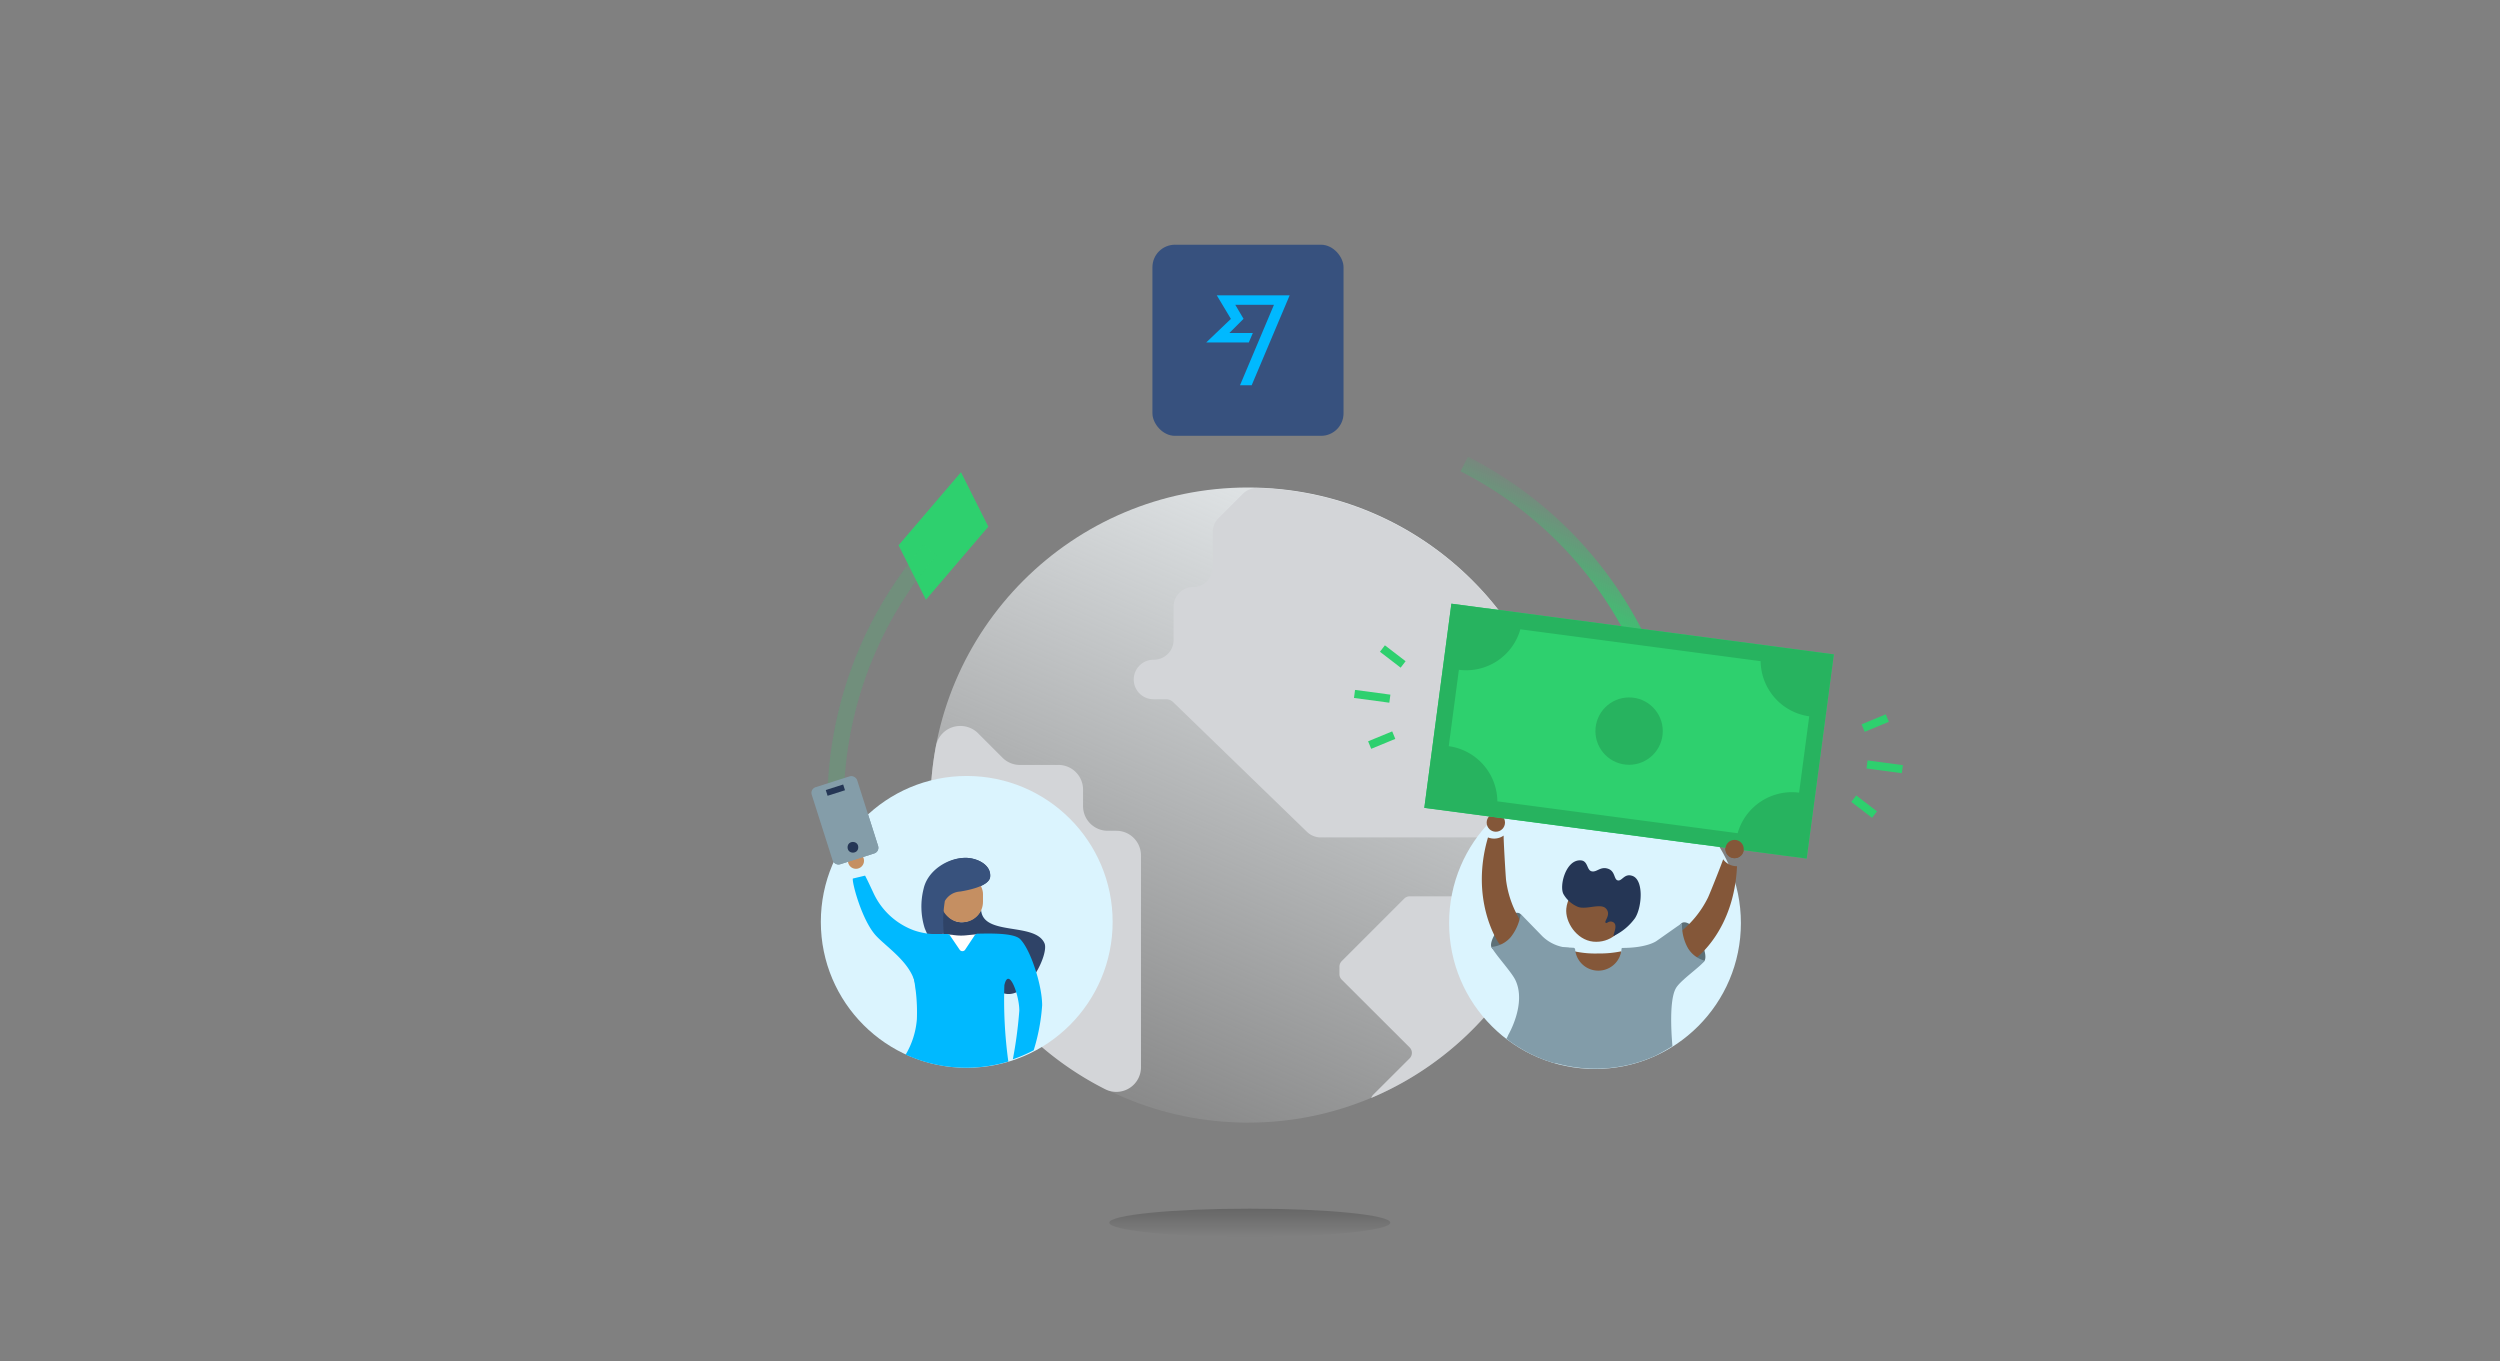 <svg xmlns="http://www.w3.org/2000/svg" xmlns:xlink="http://www.w3.org/1999/xlink" viewBox="0 0 360 196"><rect x="0" y="0" width="360" height="196" fill="#808080" stroke="none"/><defs><style>.cls-1{fill:#dbf4fe}.cls-14,.cls-2{fill:none}.cls-6{fill:#5d7077}.cls-7{fill:#845739}.cls-8{fill:#253655}.cls-9{fill:#829ca9}.cls-11{fill:#00b9ff}.cls-12{fill:#2ed06e}.cls-13{fill:#27b35f}.cls-14{stroke:#2ed06e;stroke-miterlimit:10;stroke-width:1.17px}.cls-18{fill:#c58f62}.cls-21{opacity:.2}</style><linearGradient id="linear-gradient" x1="-6539.83" y1="364.3" x2="-6524.15" y2="364.3" gradientTransform="rotate(116.96 -3066.997 2294.494)" gradientUnits="userSpaceOnUse"><stop offset="0" stop-color="#2ed06e" stop-opacity=".1"/><stop offset="1" stop-color="#2ed06e"/></linearGradient><linearGradient id="linear-gradient-2" x1="161.83" y1="158.03" x2="197.58" y2="73.82" gradientUnits="userSpaceOnUse"><stop offset="0" stop-color="#e2e6e8" stop-opacity=".1"/><stop offset="1" stop-color="#e2e6e8"/></linearGradient><linearGradient id="linear-gradient-3" x1="119.14" y1="100.71" x2="134.82" y2="100.71" xlink:href="#linear-gradient"/><clipPath id="clip-path"><circle class="cls-1" cx="139.21" cy="132.75" r="21.01"/></clipPath><linearGradient id="linear-gradient-4" x1="119.14" y1="97.21" x2="134.82" y2="97.21" xlink:href="#linear-gradient"/><linearGradient id="linear-gradient-5" x1="-10503.65" y1="-3715.13" x2="-10503.65" y2="-3711.09" gradientTransform="rotate(180 -5161.845 -1768.52)" gradientUnits="userSpaceOnUse"><stop offset="0" stop-opacity="0"/><stop offset="1" stop-opacity=".2"/></linearGradient></defs><path class="cls-2" d="M0 0h360v196H0z" id="frames"/><g id="Layer_1" data-name="Layer 1"><path d="M210.32 67.87l1.07-2.11a57.41 57.41 0 0 1 27.08 29.36l-2.19.89a55 55 0 0 0-25.96-28.14z" fill="url(#linear-gradient)"/><circle cx="179.71" cy="115.93" r="45.73" fill="url(#linear-gradient-2)"/><path d="M222.78 129.4l-.8-.33H203a1.13 1.13 0 0 0-.79.33l-9 9a1.15 1.15 0 0 0-.33.8v1.08a1.11 1.11 0 0 0 .33.79l9.77 9.75a1.12 1.12 0 0 1 0 1.59l-5.2 5.19a1.4 1.4 0 0 0-.33.51A45.84 45.84 0 0 0 223 130.55a1.14 1.14 0 0 0-.22-1.15zm-48.14-52.82v5.11a2.84 2.84 0 0 1-2.84 2.84 2.84 2.84 0 0 0-2.8 2.84v4.74a2.85 2.85 0 0 1-2.9 2.89 2.85 2.85 0 0 0-2.84 2.85 2.84 2.84 0 0 0 2.84 2.84h1.83a1.46 1.46 0 0 1 1 .41l19.28 18.69a2.86 2.86 0 0 0 2 .8h32.36a2.85 2.85 0 0 0 2.85-2.74v-1.87a45.74 45.74 0 0 0-44.31-45.71 2.89 2.89 0 0 0-2.13.83l-3.52 3.52a2.81 2.81 0 0 0-.82 1.96zM164.3 153.6v-30.42a3.55 3.55 0 0 0-3.55-3.55h-1.24a3.55 3.55 0 0 1-3.55-3.56v-2.36a3.55 3.55 0 0 0-3.55-3.56h-5.5a3.54 3.54 0 0 1-2.51-1l-3.61-3.61a3.58 3.58 0 0 0-2.52-1 3.55 3.55 0 0 0-3.49 2.88 45.82 45.82 0 0 0 24.39 49.44 3.55 3.55 0 0 0 5.13-3.26z" fill="#d3d5d8"/><circle class="cls-1" cx="229.68" cy="132.92" r="21.01"/><path class="cls-6" d="M243.6 133.27c.55.4 3.83 6.35.52 5.25a4.43 4.43 0 0 1-2.36-1.66 2.15 2.15 0 0 1-.42-1.09 2.84 2.84 0 0 1 .12-.86l.31-1.27c.23-.94.82-1.1 1.83-.37z"/><rect class="cls-7" x="225.53" y="126.94" width="8.68" height="8.68" rx="4.34" transform="rotate(-173.88 229.868 131.28)"/><path class="cls-8" d="M225.15 128.77c-.65-1.14.3-4.92 2.39-4.88 1.17 0 .91 1.41 1.66 1.58s1.23-.73 2.33-.38.84 1.57 1.44 1.69.93-1 2-.68c1.77.46 1.5 4.51.48 6.1a8.08 8.08 0 0 1-3.07 2.57c-.23 0 .75-1.6-.13-2-.6-.27-.88.33-1.06.08s.84-1.15.09-2-2.78.17-4-.24a4.28 4.28 0 0 1-2.13-1.84z"/><circle class="cls-7" cx="249.78" cy="122.26" r="1.32"/><path class="cls-7" d="M244 138.16l-2.27-3.77a14.53 14.53 0 0 0 4.19-5.08c.24-.45 2.26-5.56 2.21-5.58a2.37 2.37 0 0 0 2 1c-.42 9.17-5.71 13.11-6.13 13.43zm-13.89 2.17a3.35 3.35 0 0 0 3.35-3.34 15.53 15.53 0 0 1-3.35.31 13.85 13.85 0 0 1-3.34-.3 3.34 3.34 0 0 0 3.34 3.33z"/><path class="cls-6" d="M217.5 131.72c-.62.29-4.91 5.55-1.47 5.07a4.54 4.54 0 0 0 2.63-1.2 2.23 2.23 0 0 0 .61-1 2.81 2.81 0 0 0 0-.87l-.08-1.31c-.01-.97-.57-1.23-1.69-.69z"/><circle class="cls-7" cx="215.4" cy="118.45" r="1.32"/><path class="cls-7" d="M215.8 135.77c.92 1.44 3.38-2.82 3.38-2.82a14.68 14.68 0 0 1-2.3-6.17c-.07-.51-.41-6.46-.35-6.46a2.39 2.39 0 0 1-2.26.27c-2.57 8.82 1.24 14.74 1.53 15.18z"/><path class="cls-9" d="M219 131.63l-.12.52a7 7 0 0 1-1.33 2.79 4.12 4.12 0 0 1-2.78 1.42c.52 1.06 2.86 3.56 3.44 4.76 1.64 3.4-1 7.87-1 7.87a4.89 4.89 0 0 1-.29.6 21.07 21.07 0 0 0 7 3.52 111.08 111.08 0 0 1 2-16.63 5.89 5.89 0 0 1-3.8-1.64z"/><path class="cls-9" d="M245.48 138.34a4.05 4.05 0 0 1-2.43-1.83 6.9 6.9 0 0 1-.84-3.06v-.53l-3.67 2.58s-1.32 1-4.9 1a.14.14 0 0 0-.14.14 3.35 3.35 0 0 1-6.68.08.26.26 0 0 0-.24-.24c-2.25-.12-3.88-.16-5-.16-.27 1.69-.11 3.71-.56 5.24a19.9 19.9 0 0 1-1.15 2.92 1.36 1.36 0 0 1 .24.67 13.92 13.92 0 0 1-.64 6.05 21 21 0 0 0 18.94.82c.83-.43 1.64-.89 2.42-1.37 0-.13-.63-6.28.47-8.29.58-1.13 3.48-3.07 4.18-4.02z"/><rect x="165.95" y="35.24" width="27.52" height="27.52" rx="3.24" fill="#37517e"/><path class="cls-11" d="M175.22 42.53l2.03 3.39-3.55 3.39h6.13l.58-1.36h-3.38l2.04-2.04-1.19-2.02h5.57l-4.89 11.59h1.68l5.47-12.95h-10.49z"/><path class="cls-12" d="M264.07 94.23L209 86.93l-3.9 29.4 55.06 7.3z"/><path class="cls-13" d="M264.07 94.23L209 86.93l-3.9 29.4 55.06 7.3zm-5 19.91a8.13 8.13 0 0 0-8.85 5.84l-34.6-4.59a8.1 8.1 0 0 0-7-7.94l1.46-11a8.1 8.1 0 0 0 8.85-5.83l34.6 4.59a8.12 8.12 0 0 0 7 7.94z"/><circle class="cls-13" cx="234.59" cy="105.28" r="4.85"/><circle class="cls-2" cx="210.32" cy="101.96" r="10.27"/><path class="cls-14" d="M200.14 100.61l-5.09-.68m5.65 5.93l-3.47 1.43m4.82-11.61l-2.98-2.29"/><circle class="cls-2" cx="258.67" cy="108.73" r="10.27"/><path class="cls-14" d="M268.85 110.08l5.09.68m-5.65-5.92l3.48-1.44m-4.83 11.61l2.99 2.29"/><circle class="cls-7" cx="249.78" cy="122.26" r="1.32"/><path class="cls-12" d="M142.32 75.84l-8.99 10.52-3.94-7.84L138.38 68l3.94 7.84z"/><path d="M119.56 122.93a58.45 58.45 0 0 1-.42-7A57.36 57.36 0 0 1 133 78.49l1.82 1.51a55 55 0 0 0-13.32 35.9 55.57 55.57 0 0 0 .41 6.71z" fill="url(#linear-gradient-3)"/><circle class="cls-1" cx="139.21" cy="132.75" r="21.01"/><g clip-path="url(#clip-path)"><path d="M138.26 128.38c.84-.14 4.17-.71 4.31-2.11.18-1.79-1.95-2.74-3.53-2.74a6.18 6.18 0 0 0-5.79 4.53c-1.58 6.52 7.47 14.48 11.68 15.06 3.15.44 6.13-5.78 5.48-7.28-1.34-3.09-8.86-1-9.13-4.81a3.24 3.24 0 0 1-2.79 1.77c-1.65 0-3.14-1.76-2.61-3.05.36-.88 1.52-1.22 2.38-1.37z" fill="#2f4367"/><rect class="cls-18" x="135.44" y="125.81" width="6.11" height="6.99" rx="2.94"/><path d="M139 123.53c-2.51 0-5.41 1.8-6 4.45a10.45 10.45 0 0 0 .15 5.66 11.8 11.8 0 0 0 4.8 5.71 23 23 0 0 1-2-4.51 18.27 18.27 0 0 1 .11-5.1 2.72 2.72 0 0 1 2.22-1.36c.84-.14 4.17-.71 4.31-2.11.16-1.79-1.97-2.74-3.59-2.74z" fill="#38527d"/><path d="M135.72 137.21v-2.74l2 .22a6.87 6.87 0 0 0 1.36 0l2-.2v2.74" fill="#fffefe"/><circle class="cls-18" cx="123.26" cy="123.95" r="1.16"/><path class="cls-11" d="M134.28 134.5a10 10 0 0 1-2.68-.53 10.35 10.35 0 0 1-5.78-5.29c-.47-1-.93-2-1.25-2.59l-1.76.42c-.15.52 1.27 5.92 3.28 8.17 1.63 1.81 5.61 4.23 5.8 7.77.07 1.34 3.58-3.94 5.08-5.08"/><rect class="cls-9" x="118.24" y="112.29" width="6.87" height="11.65" rx=".85" transform="rotate(162.34 121.67 118.119)"/><circle class="cls-21" cx="122.82" cy="122.01" r=".77"/><path class="cls-21" transform="rotate(-17.66 120.276 113.783)" d="M118.98 113.35h2.63v.87h-2.63z"/></g><path d="M121.5 115.93h-2.36A57.36 57.36 0 0 1 133 78.49l1.82 1.51a55 55 0 0 0-13.32 35.93z" fill="url(#linear-gradient-4)"/><rect x="118.24" y="112.29" width="6.87" height="11.65" rx=".85" transform="rotate(162.34 121.67 118.119)" fill="#849da9"/><circle class="cls-8" cx="122.82" cy="122.01" r=".77"/><path class="cls-8" transform="rotate(-17.66 120.276 113.783)" d="M118.98 113.35h2.63v.87h-2.63z"/><path class="cls-11" d="M140.8 134.45h-.07a.54.54 0 0 0-.37.23l-1.36 2.05a.48.48 0 0 1-.83 0l-1.36-2a.52.52 0 0 0-.44-.23h-2.53l-2.35 5.89a26 26 0 0 1 .54 6.38 11.85 11.85 0 0 1-1.61 5.09 21 21 0 0 0 14.78 1 64.67 64.67 0 0 1-.57-11c.64-2.8 2.17 1.52 2.15 3.68a62.67 62.67 0 0 1-.93 7 20.82 20.82 0 0 0 3-1.3 28.33 28.33 0 0 0 1.22-6.47c0-3-1.76-8.28-3.25-9.61-.99-.81-4.13-.75-6.02-.71z"/><ellipse cx="179.97" cy="176.07" rx="20.23" ry="2.02" fill="url(#linear-gradient-5)"/></g></svg>
